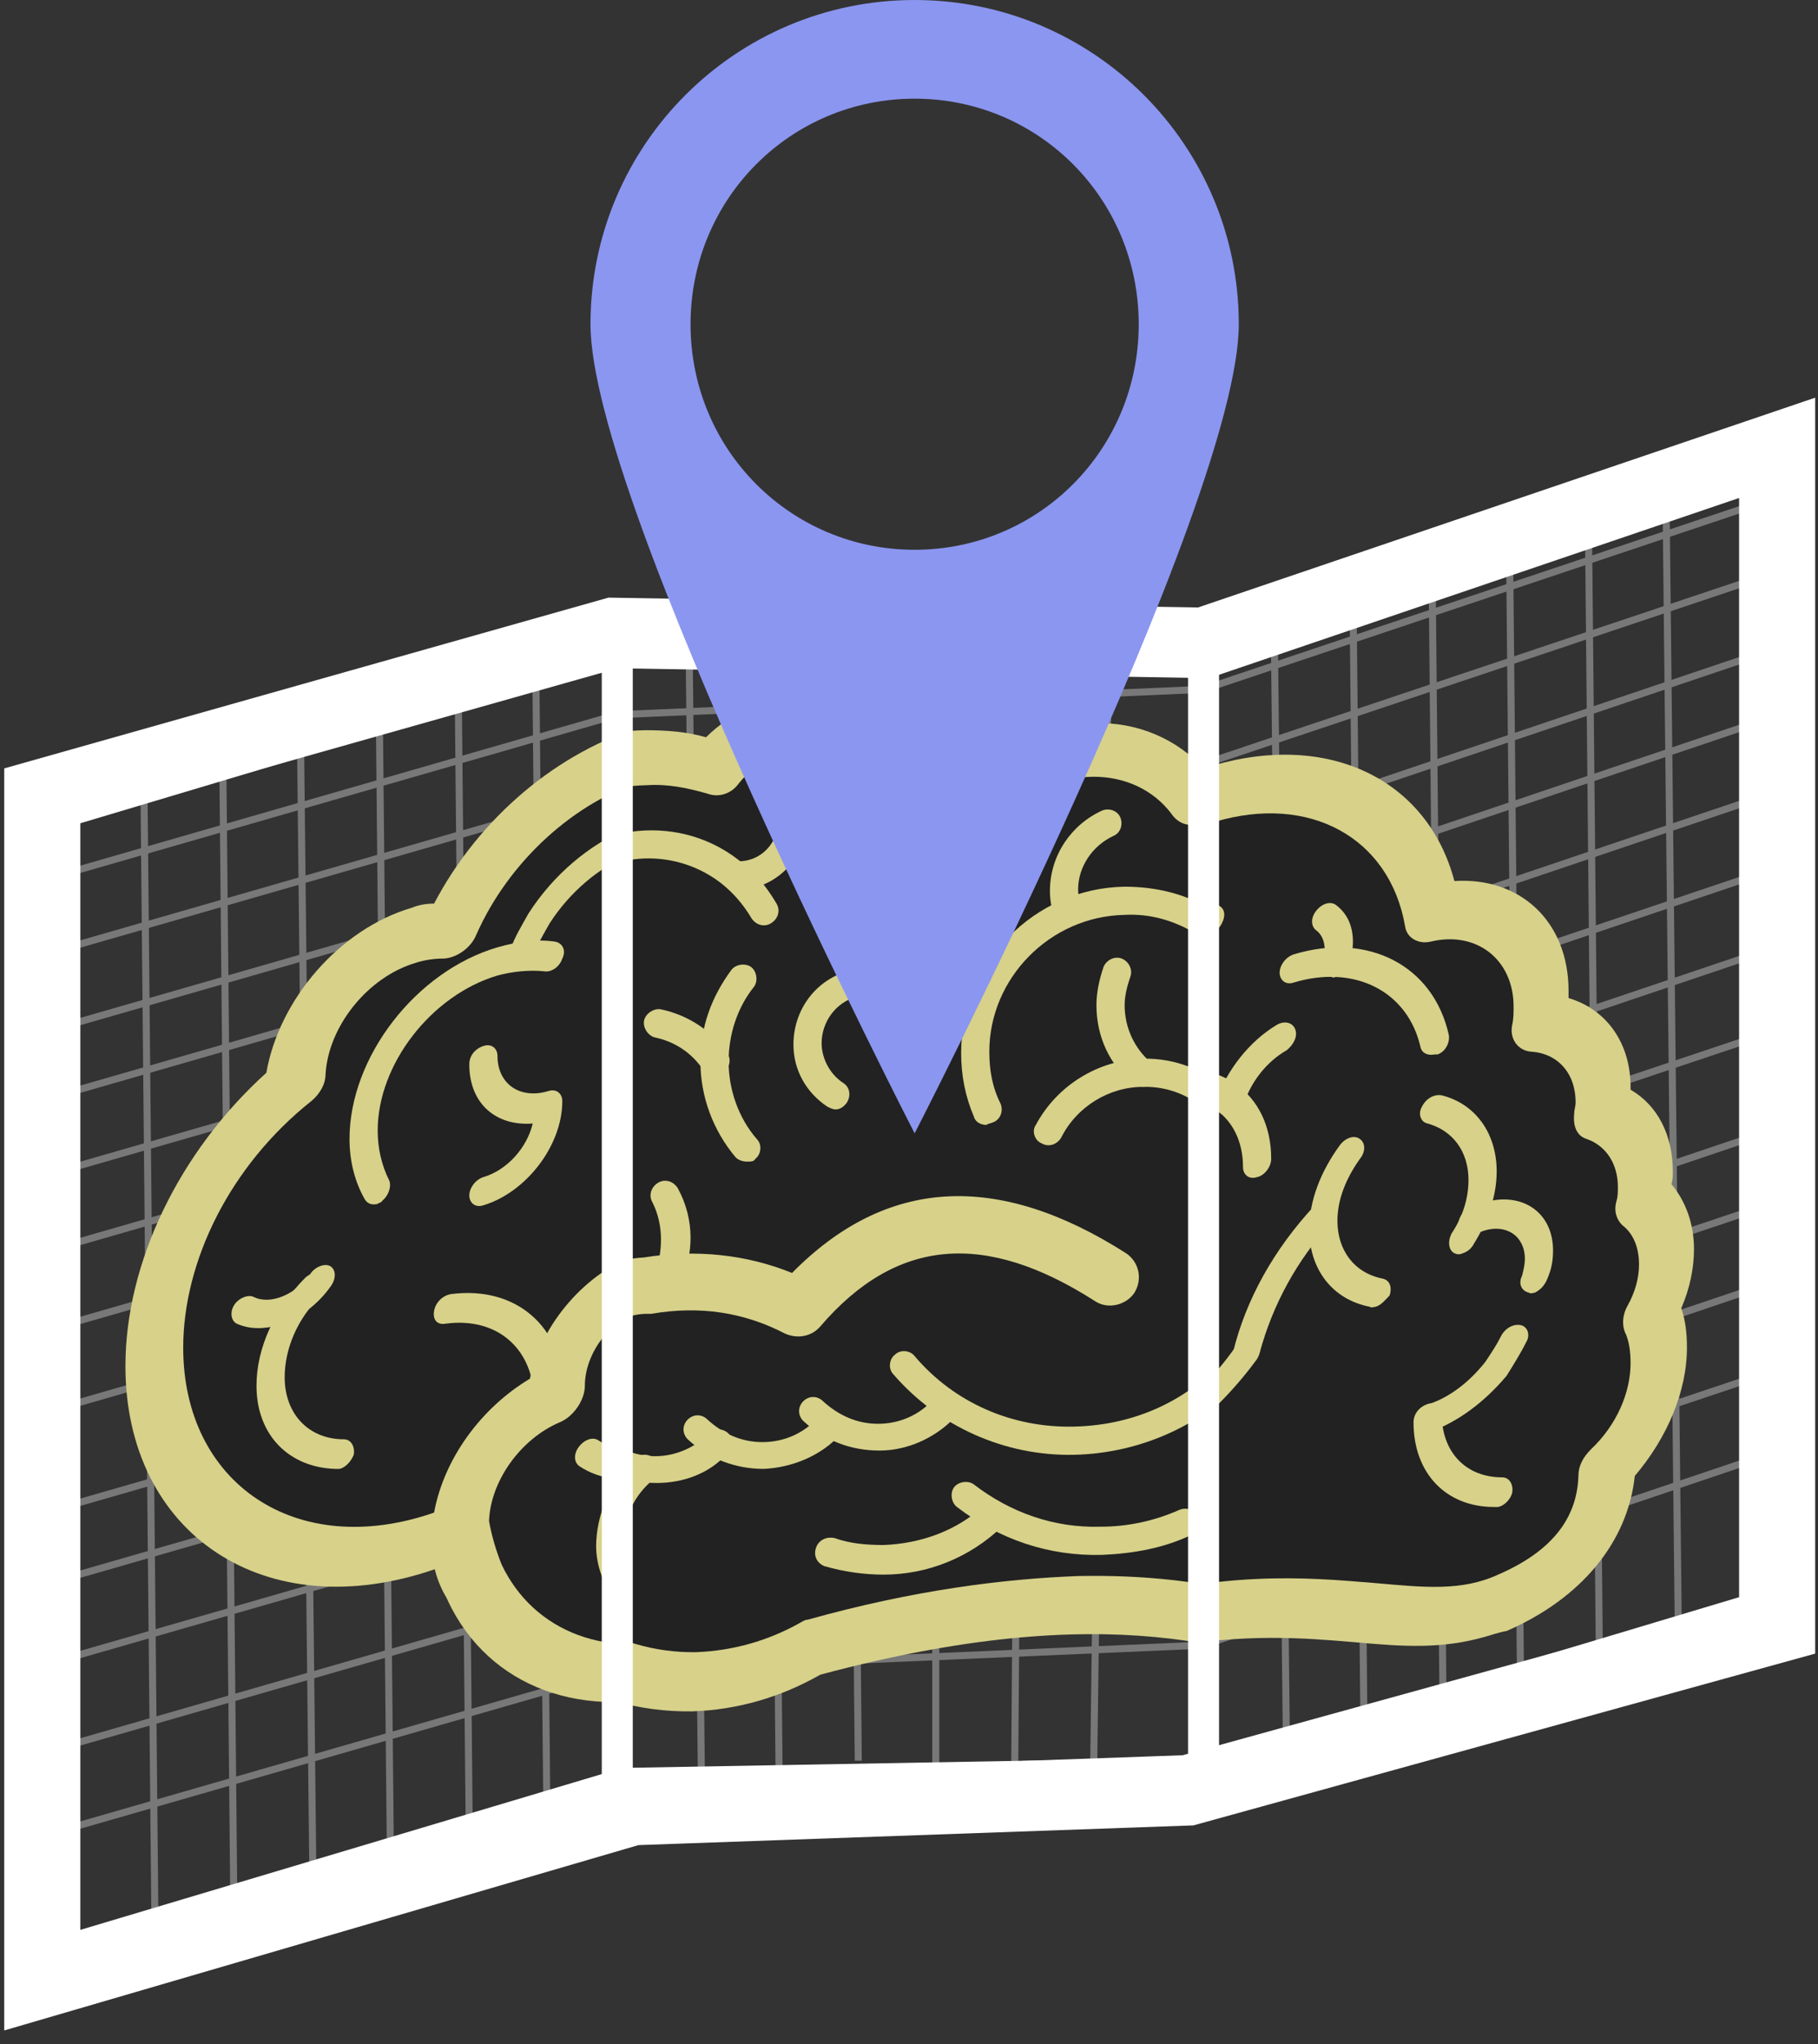 <?xml version="1.0" encoding="UTF-8" standalone="no"?><!DOCTYPE svg PUBLIC "-//W3C//DTD SVG 1.1//EN" "http://www.w3.org/Graphics/SVG/1.1/DTD/svg11.dtd"><svg width="100%" height="100%" viewBox="0 0 129 145" version="1.1" xmlns="http://www.w3.org/2000/svg" xmlns:xlink="http://www.w3.org/1999/xlink" xml:space="preserve" xmlns:serif="http://www.serif.com/" style="fill-rule:evenodd;clip-rule:evenodd;stroke-miterlimit:10;"><rect x="0" y="0" width="129" height="145" fill="#333333" stroke="none"/><g><g><path d="M2.8,130.3l41,-11.8l41.6,-1.8l40.3,-13.6" style="fill:none;fill-rule:nonzero;stroke:#787878;stroke-width:0.5px;"/><path d="M2.8,124.4l41,-11.8l41.6,-1.8l40.3,-13.5" style="fill:none;fill-rule:nonzero;stroke:#787878;stroke-width:0.5px;"/><path d="M2.8,118.2l41,-11.8l41.6,-1.8l40.3,-13.6" style="fill:none;fill-rule:nonzero;stroke:#787878;stroke-width:0.5px;"/><path d="M2.8,112.5l41,-11.8l41.6,-1.8l40.3,-13.5" style="fill:none;fill-rule:nonzero;stroke:#787878;stroke-width:0.5px;"/><path d="M2.8,107.4l41,-11.8l41.6,-1.8l40.3,-13.6" style="fill:none;fill-rule:nonzero;stroke:#787878;stroke-width:0.5px;"/><path d="M2.8,100.3l41,-11.8l41.6,-1.8l40.3,-13.5" style="fill:none;fill-rule:nonzero;stroke:#787878;stroke-width:0.5px;"/><path d="M2.8,94.5l41,-11.8l41.6,-1.8l40.3,-13.6" style="fill:none;fill-rule:nonzero;stroke:#787878;stroke-width:0.5px;"/><path d="M2.8,88.9l41,-11.8l41.6,-1.8l40.3,-13.6" style="fill:none;fill-rule:nonzero;stroke:#787878;stroke-width:0.5px;"/><path d="M2.8,83.5l41,-11.8l41.6,-1.8l40.3,-13.6" style="fill:none;fill-rule:nonzero;stroke:#787878;stroke-width:0.5px;"/><path d="M2.8,78.1l41,-11.8l41.6,-1.8l40.3,-13.6" style="fill:none;fill-rule:nonzero;stroke:#787878;stroke-width:0.5px;"/><path d="M2.8,73.3l41,-11.8l41.6,-1.8l40.3,-13.6" style="fill:none;fill-rule:nonzero;stroke:#787878;stroke-width:0.5px;"/><path d="M2.8,67.8l41,-11.8l41.6,-1.8l40.3,-13.5" style="fill:none;fill-rule:nonzero;stroke:#787878;stroke-width:0.5px;"/><path d="M2.8,62.5l41,-11.8l41.6,-1.8l40.3,-13.5" style="fill:none;fill-rule:nonzero;stroke:#787878;stroke-width:0.5px;"/></g><g><path d="M10.2,54.3l0.8,82.8" style="fill:none;fill-rule:nonzero;stroke:#787878;stroke-width:0.5px;"/><path d="M15.8,53.1l0.8,82.8" style="fill:none;fill-rule:nonzero;stroke:#787878;stroke-width:0.5px;"/><path d="M21.3,50.3l0.9,82.8" style="fill:none;fill-rule:nonzero;stroke:#787878;stroke-width:0.5px;"/><path d="M26.9,48.8l0.8,82.8" style="fill:none;fill-rule:nonzero;stroke:#787878;stroke-width:0.5px;"/><path d="M32.5,47.5l0.8,82.8" style="fill:none;fill-rule:nonzero;stroke:#787878;stroke-width:0.5px;"/><path d="M38,45.4l0.8,82.7" style="fill:none;fill-rule:nonzero;stroke:#787878;stroke-width:0.5px;"/></g><g><path d="M90.4,42.8l0.9,82.8" style="fill:none;fill-rule:nonzero;stroke:#787878;stroke-width:0.5px;"/><path d="M96,41.6l0.8,82.8" style="fill:none;fill-rule:nonzero;stroke:#787878;stroke-width:0.5px;"/><path d="M101.6,38.8l0.8,82.8" style="fill:none;fill-rule:nonzero;stroke:#787878;stroke-width:0.5px;"/><path d="M107.1,37.4l0.8,82.7" style="fill:none;fill-rule:nonzero;stroke:#787878;stroke-width:0.5px;"/><path d="M112.7,36l0.8,82.8" style="fill:none;fill-rule:nonzero;stroke:#787878;stroke-width:0.5px;"/><path d="M118.2,33.9l0.9,82.8" style="fill:none;fill-rule:nonzero;stroke:#787878;stroke-width:0.5px;"/></g><g><path d="M48.9,46.1l0.9,82.8" style="fill:none;fill-rule:nonzero;stroke:#787878;stroke-width:0.5px;"/><path d="M54.5,44.9l0.8,82.8" style="fill:none;fill-rule:nonzero;stroke:#787878;stroke-width:0.5px;"/><path d="M60.1,42.1l0.8,82.8" style="fill:none;fill-rule:nonzero;stroke:#787878;stroke-width:0.5px;"/><path d="M66.4,44l0,82.2" style="fill:none;fill-rule:nonzero;stroke:#787878;stroke-width:0.5px;"/><path d="M72.6,44.9l-0.6,80.7" style="fill:none;fill-rule:nonzero;stroke:#787878;stroke-width:0.5px;"/><path d="M78.7,42.8l-1.1,82.8" style="fill:none;fill-rule:nonzero;stroke:#787878;stroke-width:0.5px;"/></g><g><g><g><g><g><g><clipPath id="_clip1"><path d="M43.8,133.9l-41,12.3l-0,-89.1l41,-12.2l-0,89Z"/></clipPath><g clip-path="url(#_clip1)"><g><path d="M33.7,114.3c-0.7,0.2 -1.3,0.1 -1.7,-0.5c-0.9,-1.2 -1.4,-2.8 -1.4,-4.6c0,-1.1 0.8,-2.2 1.9,-2.6c1.1,-0.4 2,0.1 2.1,1.1c0.2,1.2 0.5,2.2 1,3.2c0.4,0.8 0,2.1 -0.9,2.8c-0.4,0.3 -0.7,0.5 -1,0.6Z" style="fill:#d7d18a;fill-rule:nonzero;"/><path d="M78.5,81c-9.2,-3.3 -16.4,0.2 -22.2,8.4c-3.3,-0.8 -6.9,-0.3 -10.8,1.5c-3.4,1 -6.1,4.6 -6.1,8l0,0.1c-3.8,1.6 -6.8,5.8 -6.8,9.7c0.2,1.3 0.6,2.6 1.1,3.7c2.5,5.3 8.4,7.7 15.3,5.7c3.1,-0.9 5.9,-2.6 8.4,-4.8c31.6,-17.4 39,-6.9 48.6,-10.8c4.9,-2.1 7.4,-5.4 7.5,-9.5c2.2,-2.2 3.7,-5.2 3.7,-8.1c0,-1.1 -0.2,-2.1 -0.6,-2.9c0.7,-1.3 1.1,-2.7 1.1,-4.1c0,-1.7 -0.6,-3.1 -1.7,-4c0.1,-0.5 0.2,-1 0.2,-1.5c0,-2.4 -1.2,-4.1 -3.1,-4.8c0.1,-0.4 0.1,-0.8 0.1,-1.2c0,-3 -1.9,-5 -4.6,-5.1c0.1,-0.6 0.2,-1.2 0.2,-1.8c-0,-4.4 -3.4,-7 -7.8,-6.1c-1.2,-7 -7.7,-10.8 -15.5,-8.5c-0.3,0.1 -0.6,0.2 -0.9,0.3c-1.6,-1.6 -4.2,-2.2 -7.1,-1.4c-1.6,0.5 -3.1,1.3 -4.3,2.4c-1.4,-1.6 -3.8,-2.2 -6.5,-1.5c-1.8,0.5 -3.6,1.7 -4.9,3.2c-1.3,-0.7 -3.1,-0.8 -4.9,-0.2c-2.6,0.8 -4.8,2.6 -6.2,5c-1.6,-0.1 -3.2,0.2 -5,0.7c-6.1,1.8 -11.3,6.8 -13.9,12.6c-0.8,-0 -1.7,0.1 -2.6,0.4c-4.4,1.3 -8.1,5.9 -8.4,10.4c-5.8,5 -9.8,12.4 -9.8,19.6c-0,10.5 8.5,16.5 19,13.3c0.9,-0.3 1.8,-0.6 2.6,-1" style="fill:#222;fill-rule:nonzero;"/><path d="M104.8,104.7c-3.1,0.9 -5.9,0.7 -9.2,0.4c-7.2,-0.7 -17,-1.5 -37.5,9.7c-2.8,2.4 -5.9,4.2 -9.1,5.1c-7.6,2.3 -14.3,-0.2 -17.2,-6.3c-0.3,-0.7 -0.6,-1.5 -0.9,-2.3c-12.1,4.2 -22,-2.5 -22,-14.4c0,-7.3 3.8,-15.2 10,-20.8c0.9,-5.2 5.2,-10.2 10.3,-11.7c0.5,-0.2 1,-0.3 1.6,-0.3c3.2,-6.1 8.8,-10.8 14.9,-12.6c1.5,-0.4 2.9,-0.7 4.3,-0.8c1.8,-2.3 4.3,-4.1 6.9,-4.9c1.7,-0.5 3.4,-0.6 4.9,-0.2c1.5,-1.3 3.2,-2.2 4.9,-2.8c2.7,-0.8 5.2,-0.5 7,0.8c1.2,-0.8 2.5,-1.4 3.8,-1.8c3.1,-0.9 5.9,-0.5 7.9,1.1l0.1,-0c8.2,-2.5 15.2,1 17.1,8.2c4.6,-0.3 8.1,2.8 8.1,7.8l0,0.5c2.7,0.8 4.4,3.2 4.4,6.3l0,0.2c1.9,1.1 3,3.2 3,5.8c0,0.3 0,0.6 -0.1,0.9c1,1.2 1.6,2.8 1.6,4.6c0,1.4 -0.3,2.8 -0.9,4.2c0.3,0.9 0.4,1.8 0.4,2.8c0,3.1 -1.4,6.4 -3.7,9.1c-0.5,4.7 -3.8,8.7 -9.1,11c-0.5,0.1 -1,0.3 -1.5,0.4Zm-28.4,-1.9c9.6,-2.9 15.7,-2.3 20.6,-1.9c3.4,0.3 6.1,0.6 8.7,-0.6c3.7,-1.6 5.6,-3.9 5.7,-7c0,-0.7 0.3,-1.3 0.9,-1.9c1.8,-1.7 2.8,-4 2.8,-6.1c-0,-0.8 -0.1,-1.6 -0.4,-2.2c-0.2,-0.5 -0.2,-1.2 0.2,-1.9c0.5,-0.9 0.8,-1.9 0.8,-2.9c0,-1.2 -0.4,-2.2 -1.2,-2.8c-0.4,-0.4 -0.6,-1 -0.4,-1.7c0.1,-0.3 0.1,-0.7 0.1,-1c0,-1.6 -0.8,-2.9 -2.2,-3.4c-0.7,-0.2 -1,-0.9 -0.9,-1.8c0,-0.3 0.1,-0.5 0.1,-0.8c0,-2.1 -1.3,-3.5 -3.2,-3.6c-0.9,-0.1 -1.5,-0.9 -1.3,-1.9c0.1,-0.4 0.1,-0.9 0.1,-1.3c0,-3.3 -2.6,-5.4 -5.9,-4.6c-0.9,0.2 -1.7,-0.3 -1.8,-1.1c-1.1,-6.3 -6.8,-9.4 -13.5,-7.4c-0.3,0.1 -0.6,0.2 -0.8,0.3c-0.7,0.2 -1.3,0.2 -1.7,-0.3c-1.3,-1.3 -3.3,-1.7 -5.5,-1c-1.2,0.4 -2.3,1 -3.3,1.9c-0.9,0.8 -2,0.8 -2.6,0.2c-1.1,-1.2 -2.9,-1.7 -4.8,-1.1c-1.3,0.4 -2.6,1.2 -3.6,2.3c-0.7,0.8 -1.8,1.1 -2.5,0.7c-1,-0.5 -2.3,-0.6 -3.7,-0.2c-1.8,0.6 -3.5,1.9 -4.7,3.7c-0.5,0.8 -1.4,1.4 -2.2,1.3c-1.4,-0.1 -2.8,0.1 -4.3,0.6c-5.1,1.5 -9.8,5.8 -12.1,11c-0.4,1 -1.5,1.7 -2.4,1.7c-0.6,0 -1.3,0.1 -1.9,0.3c-3.4,1 -6.2,4.5 -6.4,7.9c0,0.7 -0.4,1.4 -1,1.9c-5.8,4.6 -9.1,11.4 -9.1,17.5c0,9.6 8,15.1 17.8,11.7c0.7,-3.8 3.3,-7.4 6.8,-9.5c0.8,-3.9 4,-7.6 7.8,-8.9c3.7,-1.7 7.3,-2.3 10.5,-1.8c6.7,-8.6 14.6,-11.4 23.7,-8.1c0.9,0.3 1.2,1.5 0.6,2.6c-0.6,1.1 -1.9,1.7 -2.8,1.4c-7.8,-2.8 -14.1,-0.5 -19.5,7.3c-0.6,0.9 -1.6,1.4 -2.5,1.2c-2.9,-0.7 -6,-0.3 -9.5,1.3c-0.1,0.1 -0.2,0.1 -0.3,0.1c-2.3,0.7 -4.1,3.1 -4.1,5.4c0,1 -0.8,2.2 -1.8,2.6c-2.8,1.2 -4.9,4.2 -5,7c0.2,1.1 0.5,2.1 0.9,3.1c2.3,4.8 7.6,6.8 13.5,5c2.6,-0.8 5.1,-2.2 7.4,-4.2c0.2,-0.1 0.3,-0.3 0.5,-0.4c7.7,-4.4 14.1,-7.1 19.4,-8.6Z" style="fill:#d7d18a;fill-rule:nonzero;"/><path d="M38.9,100.1c-0.6,0.2 -1,-0.2 -1,-0.7c0,-3.7 -2.6,-6 -6.3,-5.5c-0.6,0.1 -0.9,-0.3 -0.8,-0.9c0.1,-0.6 0.6,-1.1 1.2,-1.2c4.6,-0.6 8,2.3 8,7c-0.1,0.6 -0.6,1.2 -1.1,1.3Z" style="fill:#d7d18a;fill-rule:nonzero;"/><path d="M24.1,104.2l-0.3,0c-3.3,-0.1 -5.6,-2.4 -5.6,-5.9c0,-2.7 1.3,-5.5 3.5,-7.7c0.5,-0.4 1.1,-0.5 1.4,-0.2c0.3,0.4 0.2,1 -0.3,1.5c-1.7,1.6 -2.6,3.8 -2.6,5.8c0,2.6 1.7,4.4 4.2,4.4c0.5,0 0.8,0.5 0.7,1.1c-0.2,0.5 -0.6,0.9 -1,1Z" style="fill:#d7d18a;fill-rule:nonzero;"/><path d="M19.8,94c-1.1,0.3 -2.1,0.3 -3,-0.1c-0.4,-0.2 -0.5,-0.8 -0.2,-1.3c0.3,-0.5 1,-0.8 1.4,-0.6c1.2,0.6 3,-0.2 4,-1.6c0.3,-0.5 1,-0.8 1.4,-0.6c0.4,0.2 0.5,0.8 0.1,1.4c-0.9,1.3 -2.2,2.3 -3.7,2.8Z" style="fill:#d7d18a;fill-rule:nonzero;"/><path d="M26.8,85.4c-0.4,0.1 -0.7,0 -0.9,-0.3c-0.7,-1.2 -1.1,-2.7 -1.1,-4.3c0,-5.8 4.7,-11.9 10.5,-13.6c1.4,-0.4 2.8,-0.6 4.1,-0.4c0.5,0.1 0.8,0.6 0.5,1.2c-0.2,0.6 -0.8,1 -1.3,0.9c-1,-0.1 -2.2,-0 -3.3,0.3c-4.7,1.4 -8.5,6.3 -8.5,11c-0,1.3 0.3,2.5 0.8,3.5c0.2,0.4 -0,1.1 -0.5,1.5c-0,0.1 -0.2,0.1 -0.3,0.2Z" style="fill:#d7d18a;fill-rule:nonzero;"/><path d="M37.1,68.6c-0.1,-0 -0.3,0.1 -0.4,-0c-0.5,-0.1 -0.7,-0.6 -0.5,-1.2c0.3,-0.9 0.8,-1.7 1.3,-2.6c3.6,-5.6 10.2,-8.4 14.7,-6.2c1.1,0.5 2,1.3 2.7,2.3c0.3,0.4 0.1,1.1 -0.4,1.5c-0.5,0.4 -1.1,0.4 -1.4,-0c-0.6,-0.8 -1.3,-1.5 -2.2,-1.9c-3.7,-1.8 -9,0.5 -11.9,5c-0.4,0.7 -0.8,1.4 -1.1,2.1c-0,0.6 -0.4,0.9 -0.8,1Z" style="fill:#d7d18a;fill-rule:nonzero;"/><path d="M34.3,85.5c-0.6,0.2 -1,-0.2 -1,-0.7c-0,-0.5 0.4,-1.1 1,-1.3c1.7,-0.5 3.1,-2.1 3.5,-3.8c-2.6,0.2 -4.5,-1.4 -4.5,-4.2c-0,-0.6 0.4,-1.1 1,-1.3c0.6,-0.2 1,0.2 1,0.7c-0,2 1.6,3.1 3.6,2.5c0.6,-0.2 1,0.2 1,0.7c-0,3.2 -2.6,6.5 -5.6,7.4Z" style="fill:#d7d18a;fill-rule:nonzero;"/><path d="M43.9,112.8c-0.4,0.1 -0.7,0 -0.9,-0.3c-0.4,-0.8 -0.7,-1.8 -0.7,-2.8c0,-2.2 1,-4.6 2.7,-6.4c0.4,-0.5 1.1,-0.6 1.4,-0.2c0.3,0.3 0.3,1 -0.2,1.5c-1.2,1.3 -2,3 -2,4.6c0,0.8 0.2,1.4 0.5,2c0.2,0.4 0,1.1 -0.5,1.5c-0.1,0 -0.2,0.1 -0.3,0.1Z" style="fill:#d7d18a;fill-rule:nonzero;"/><path d="M46.5,104.6c-2,0.6 -3.9,0.4 -5.4,-0.6c-0.4,-0.3 -0.4,-0.9 0,-1.4c0.4,-0.5 1,-0.7 1.4,-0.4c1.1,0.7 2.4,0.9 3.9,0.4c1.4,-0.4 2.8,-1.3 3.8,-2.6c0.4,-0.5 1,-0.7 1.4,-0.4c0.4,0.3 0.3,0.9 -0.1,1.4c-1.3,1.8 -3.1,3 -5,3.6Z" style="fill:#d7d18a;fill-rule:nonzero;"/><path d="M43.2,125.7l-37.5,11.2l-0,-78.5l37.5,-11.2c0.1,-0.3 0.1,-0.6 0.2,-1l-0,-0.6c-0,-0.3 -0,-0.5 0.1,-0.8l-0,-0.7l-40.7,12.2l-0,84.3l40.5,-12.1c-0.1,-0.9 -0.1,-1.8 -0.1,-2.8Z" style="fill:#fff;fill-rule:nonzero;"/></g></g></g></g></g></g><g><g><g><g><clipPath id="_clip2"><path d="M85.4,133.1l-41,0.7l-0,-89.1l41,-0.7l0,89.1Z"/></clipPath><g clip-path="url(#_clip2)"><g><path d="M78.6,90.7c-9.2,-5.9 -16.4,-4.4 -22.2,2.2c-3.3,-1.7 -6.9,-2.2 -10.8,-1.6c-3.4,0.1 -6.1,2.8 -6.1,6.2l-0,0.1c-3.8,0.5 -6.8,3.8 -6.8,7.8c0.2,1.4 0.6,2.7 1.1,4c2.5,6 8.4,10.1 15.3,10c3.1,-0.1 5.9,-0.9 8.4,-2.4c31.6,-8.5 39,4.1 48.6,2.8c4.9,-0.7 7.4,-3.4 7.5,-7.4c2.2,-1.6 3.7,-4.1 3.7,-7c-0,-1.1 -0.2,-2.2 -0.6,-3.1c0.7,-1.1 1.1,-2.4 1.1,-3.8c-0,-1.7 -0.6,-3.3 -1.7,-4.5c0.1,-0.5 0.2,-1 0.2,-1.5c-0,-2.4 -1.2,-4.5 -3.1,-5.7c0.1,-0.4 0.1,-0.8 0.1,-1.1c-0,-3 -1.9,-5.5 -4.6,-6.4c0.1,-0.6 0.2,-1.1 0.2,-1.7c-0,-4.4 -3.4,-8 -7.8,-8.3c-1.2,-7.4 -7.7,-12.9 -15.5,-12.8c-0.3,0 -0.6,0 -0.9,0.1c-1.6,-2.1 -4.2,-3.4 -7.1,-3.3c-1.6,-0 -3.1,0.5 -4.3,1.2c-1.4,-2 -3.8,-3.3 -6.5,-3.3c-1.8,-0 -3.6,0.7 -4.9,1.8c-1.3,-1.1 -3.1,-1.7 -4.9,-1.6c-2.6,0.1 -4.8,1.3 -6.2,3.2c-1.6,-0.5 -3.2,-0.8 -5,-0.7c-6.1,0.1 -11.3,3.6 -13.9,8.7c-0.8,-0.2 -1.7,-0.4 -2.6,-0.3c-4.4,0.1 -8.1,3.6 -8.4,8c-5.9,3.1 -9.9,9.4 -9.9,16.6c-0,10.5 8.5,18.9 19,18.7c0.9,-0 1.8,-0.1 2.6,-0.2" style="fill:#222;fill-rule:nonzero;"/><path d="M104.9,121.8c-3.1,0.1 -5.9,-1 -9.2,-2.2c-7.2,-2.7 -17,-6.3 -37.5,-0.8c-2.8,1.6 -5.9,2.5 -9.1,2.6c-7.6,0.1 -14.3,-4.2 -17.2,-11.2c-0.3,-0.8 -0.6,-1.7 -0.9,-2.6c-12.1,0.8 -22,-8.7 -22,-20.6c-0,-7.3 3.8,-14.1 10,-18.1c0.9,-4.9 5.2,-8.7 10.3,-8.8c0.5,-0 1,-0 1.6,0.1c3.2,-5.1 8.8,-8.3 14.9,-8.4c1.5,-0 2.9,0.1 4.3,0.5c1.8,-1.8 4.3,-2.9 6.9,-2.9c1.7,-0 3.4,0.4 4.9,1.2c1.5,-0.9 3.2,-1.3 4.9,-1.4c2.7,-0 5.2,1 7,2.8c1.2,-0.5 2.5,-0.7 3.8,-0.7c3.1,-0.1 5.9,1.1 7.9,3.3l0.1,-0c8.2,-0.2 15.2,5.2 17.1,13c4.6,1 8.1,5.1 8.1,10l0,0.5c2.7,1.5 4.4,4.4 4.4,7.6l0,0.2c1.9,1.6 3,4 3,6.6c0,0.3 0,0.6 -0.1,0.9c1,1.5 1.6,3.2 1.6,5.1c0,1.4 -0.3,2.7 -0.9,4c0.3,0.9 0.4,1.9 0.4,2.9c0,3.1 -1.4,6.1 -3.7,8.1c-0.5,4.6 -3.8,7.6 -9.1,8.4c-0.5,-0.2 -1,-0.1 -1.5,-0.1Zm-28.4,-10c9.6,-0.2 15.7,2.1 20.6,3.9c3.4,1.2 6.1,2.2 8.7,1.9c3.7,-0.6 5.6,-2.3 5.7,-5.4c0,-0.7 0.3,-1.2 0.9,-1.6c1.8,-1.2 2.8,-3.2 2.8,-5.3c0,-0.8 -0.1,-1.6 -0.4,-2.4c-0.2,-0.6 -0.2,-1.3 0.2,-1.8c0.5,-0.8 0.8,-1.7 0.8,-2.7c0,-1.2 -0.4,-2.3 -1.2,-3.2c-0.4,-0.5 -0.6,-1.1 -0.4,-1.8c0.1,-0.3 0.1,-0.7 0.1,-1c0,-1.6 -0.8,-3.1 -2.2,-4c-0.7,-0.4 -1,-1.2 -0.9,-2c0,-0.2 0.1,-0.5 0.1,-0.8c0,-2.1 -1.3,-3.9 -3.2,-4.5c-0.9,-0.3 -1.5,-1.3 -1.3,-2.3c0.1,-0.4 0.1,-0.8 0.1,-1.3c0,-3.3 -2.6,-6.1 -5.9,-6.3c-0.9,-0.1 -1.7,-0.7 -1.8,-1.6c-1.2,-6.6 -6.9,-11.3 -13.6,-11.1l-0.8,-0c-0.7,0.1 -1.3,-0.2 -1.7,-0.8c-1.3,-1.7 -3.3,-2.6 -5.5,-2.6c-1.2,-0 -2.3,0.3 -3.3,0.9c-0.9,0.5 -2,0.3 -2.6,-0.6c-1.1,-1.6 -2.9,-2.5 -4.8,-2.4c-1.3,-0 -2.6,0.5 -3.6,1.3c-0.7,0.6 -1.8,0.6 -2.5,0.1c-1,-0.8 -2.3,-1.2 -3.7,-1.2c-1.8,-0 -3.5,0.9 -4.7,2.4c-0.5,0.7 -1.4,1 -2.2,0.7c-1.4,-0.4 -2.8,-0.7 -4.3,-0.6c-5.1,0.1 -9.8,3 -12.1,7.6c-0.4,0.9 -1.5,1.3 -2.4,1c-0.6,-0.2 -1.3,-0.3 -1.9,-0.3c-3.4,0.1 -6.2,2.7 -6.4,6.1c0,0.7 -0.4,1.3 -1,1.6c-5.4,3.1 -8.8,8.9 -8.8,15.1c0,9.6 8,17.3 17.8,16.7c0.7,-3.6 3.3,-6.5 6.8,-7.6c0.8,-3.7 4,-6.5 7.8,-6.7c3.7,-0.6 7.3,-0.2 10.5,1.1c6.7,-6.8 14.6,-7.2 23.7,-1.4c0.9,0.6 1.2,1.8 0.6,2.8c-0.6,0.9 -1.9,1.2 -2.8,0.6c-7.8,-5 -14.1,-4.5 -19.5,1.8c-0.6,0.7 -1.6,0.9 -2.5,0.5c-2.9,-1.5 -6,-2 -9.5,-1.4l-0.3,0c-2.3,0 -4.1,1.9 -4.1,4.2c0,1 -0.8,1.9 -1.8,2.1c-2.8,0.4 -4.9,2.8 -5,5.6c0.2,1.2 0.5,2.3 0.9,3.3c2.3,5.4 7.6,8.9 13.5,8.8c2.6,-0.1 5.1,-0.8 7.4,-2.1c0.2,-0.1 0.3,-0.2 0.5,-0.2c7.5,-2.1 13.9,-2.9 19.2,-3.1Z" style="fill:#d7d18a;fill-rule:nonzero;"/><path d="M47.4,91.5c-0.1,0 -0.3,0 -0.4,-0.1c-0.5,-0.2 -0.8,-0.8 -0.5,-1.3c0.3,-0.7 0.4,-1.4 0.4,-2.2c0,-0.9 -0.2,-1.8 -0.6,-2.6c-0.3,-0.5 -0.1,-1.1 0.4,-1.4c0.5,-0.3 1.1,-0.1 1.4,0.4c0.6,1.1 0.9,2.3 0.9,3.5c0,1 -0.2,2 -0.6,2.9c-0.2,0.6 -0.6,0.8 -1,0.8Z" style="fill:#d7d18a;fill-rule:nonzero;"/><path d="M37.3,66.7c-0.1,0 -0.3,0 -0.4,-0.1c-0.5,-0.2 -0.7,-0.8 -0.5,-1.3c0.3,-0.8 0.8,-1.5 1.3,-2.2c3.6,-4.6 10.2,-5.6 14.7,-2.1c1.1,0.8 2,1.9 2.7,3.1c0.3,0.5 0.1,1.1 -0.4,1.4c-0.5,0.3 -1.1,0.1 -1.4,-0.4c-0.6,-1 -1.3,-1.8 -2.2,-2.5c-3.7,-2.8 -9,-2.1 -11.9,1.7c-0.4,0.6 -0.8,1.1 -1.1,1.8c-0.1,0.3 -0.5,0.6 -0.8,0.6Z" style="fill:#d7d18a;fill-rule:nonzero;"/><path d="M52.4,63.1c-0.6,0 -1,-0.4 -1,-1c0,-0.6 0.4,-1 1,-1c1.6,0 2.8,-1.3 2.8,-2.8c0,-0.6 0.4,-1 1,-1c0.6,-0 1,0.4 1,1c0,2.6 -2.2,4.8 -4.8,4.8Z" style="fill:#d7d18a;fill-rule:nonzero;"/><path d="M53,82.4c-0.3,0 -0.6,-0.1 -0.8,-0.3c-1.6,-1.9 -2.5,-4.3 -2.5,-6.8c0,-2.5 0.8,-4.6 2.2,-6.5c0.3,-0.4 1,-0.5 1.4,-0.2c0.4,0.3 0.5,1 0.2,1.4c-1.2,1.5 -1.8,3.4 -1.8,5.3c-0,2 0.7,4 2,5.5c0.4,0.4 0.3,1.1 -0.1,1.4c-0.1,0.2 -0.3,0.2 -0.6,0.2Z" style="fill:#d7d18a;fill-rule:nonzero;"/><path d="M50.7,76.3c-0.3,0 -0.6,-0.1 -0.8,-0.4c-0.8,-1.2 -2,-2 -3.4,-2.3c-0.5,-0.1 -0.9,-0.7 -0.8,-1.2c0.1,-0.5 0.7,-0.9 1.2,-0.8c1.9,0.4 3.6,1.5 4.7,3.1c0.3,0.4 0.2,1.1 -0.3,1.4c-0.3,0.1 -0.5,0.2 -0.6,0.2Z" style="fill:#d7d18a;fill-rule:nonzero;"/><path d="M59.3,78.7c-0.2,0 -0.4,-0.1 -0.6,-0.2c-1.5,-1 -2.4,-2.6 -2.4,-4.4c-0,-2.4 1.5,-4.5 3.8,-5.2c0.1,0 0.1,-0.1 0.2,-0.1c3.2,-1.2 5.4,-4.3 5.4,-7.7c0,-1.2 -0.3,-2.4 -0.8,-3.6c-0.2,-0.5 0,-1.1 0.4,-1.3c0.5,-0.3 1.1,-0.1 1.3,0.4c0.7,1.4 1,2.9 1,4.4c-0,4.2 -2.6,8 -6.5,9.5c-0.1,0.1 -0.2,0.1 -0.3,0.2c-1.5,0.4 -2.5,1.8 -2.5,3.3c-0,1.1 0.6,2.2 1.5,2.8c0.5,0.3 0.6,0.9 0.3,1.4c-0.2,0.3 -0.5,0.5 -0.8,0.5Z" style="fill:#d7d18a;fill-rule:nonzero;"/><path d="M70,79.8c-0.4,0 -0.8,-0.2 -0.9,-0.6c-0.6,-1.4 -0.9,-2.9 -0.9,-4.5c0,-6.4 5.2,-11.7 11.6,-11.8c2.2,-0 4.3,0.5 6.1,1.6c0.5,0.3 0.6,0.9 0.3,1.4c-0.3,0.5 -0.9,0.6 -1.4,0.3c-1.5,-0.9 -3.2,-1.4 -5,-1.3c-5.3,0.1 -9.6,4.5 -9.6,9.7c0,1.3 0.2,2.5 0.8,3.7c0.2,0.5 0,1.1 -0.5,1.3c-0.2,0.1 -0.4,0.1 -0.5,0.2Z" style="fill:#d7d18a;fill-rule:nonzero;"/><path d="M75.8,65.7c-0.4,0 -0.8,-0.3 -1,-0.7c-0.2,-0.6 -0.3,-1.2 -0.3,-1.8c0,-2.5 1.5,-4.7 3.7,-5.7c0.5,-0.2 1.1,0 1.3,0.5c0.2,0.5 0,1.1 -0.5,1.3c-1.5,0.7 -2.5,2.2 -2.5,3.8c0,0.4 0.1,0.8 0.2,1.2c0.2,0.5 -0.1,1.1 -0.7,1.3c0,0.1 -0.1,0.1 -0.2,0.1Z" style="fill:#d7d18a;fill-rule:nonzero;"/><path d="M88.7,84.6c-0.6,-0 -1,-0.4 -1,-1c0,-3.7 -3,-6.6 -6.6,-6.5c-2.4,-0 -4.7,1.4 -5.8,3.6c-0.3,0.5 -0.9,0.7 -1.4,0.4c-0.5,-0.2 -0.7,-0.9 -0.4,-1.3c1.5,-2.8 4.4,-4.6 7.6,-4.7c4.8,-0.1 8.6,3.7 8.6,8.5c0,0.5 -0.4,1 -1,1Z" style="fill:#d7d18a;fill-rule:nonzero;"/><path d="M81.1,77.1c-0.2,-0 -0.5,-0.1 -0.7,-0.2c-1.7,-1.4 -2.6,-3.4 -2.6,-5.6c-0,-0.9 0.2,-1.8 0.5,-2.7c0.2,-0.5 0.8,-0.8 1.3,-0.6c0.5,0.2 0.8,0.8 0.6,1.3c-0.2,0.6 -0.4,1.3 -0.4,2c0,1.6 0.7,3.1 1.9,4.1c0.4,0.3 0.5,1 0.1,1.4c-0.1,0.2 -0.4,0.3 -0.7,0.3Z" style="fill:#d7d18a;fill-rule:nonzero;"/><path d="M44,112.7c-0.4,0 -0.7,-0.2 -0.9,-0.6c-0.4,-0.9 -0.7,-2 -0.7,-3c0,-2.2 1,-4.3 2.7,-5.7c0.4,-0.3 1.1,-0.3 1.4,0.2c0.3,0.4 0.3,1.1 -0.2,1.4c-1.2,1 -2,2.5 -2,4.1c0,0.8 0.2,1.5 0.5,2.2c0.2,0.5 0,1.1 -0.5,1.3c-0.1,0.1 -0.2,0.1 -0.3,0.1Z" style="fill:#d7d18a;fill-rule:nonzero;"/><path d="M46.6,105.2c-2,0 -3.9,-0.7 -5.4,-2.1c-0.4,-0.4 -0.4,-1 0,-1.4c0.4,-0.4 1,-0.4 1.4,0c1.1,1 2.4,1.6 3.9,1.6c1.4,0 2.8,-0.6 3.8,-1.6c0.4,-0.4 1,-0.4 1.4,0c0.4,0.4 0.3,1 -0.1,1.4c-1.2,1.4 -3.1,2.1 -5,2.1Z" style="fill:#d7d18a;fill-rule:nonzero;"/><path d="M54.2,104.2c-2,0 -3.9,-0.7 -5.4,-2.1c-0.4,-0.4 -0.4,-1 -0,-1.4c0.4,-0.4 1,-0.4 1.4,0c1.1,1 2.4,1.6 3.9,1.6c1.5,0 2.9,-0.6 3.9,-1.7c0.4,-0.4 1,-0.4 1.4,0c0.4,0.4 0.4,1 0,1.4c-1.3,1.3 -3.2,2.1 -5.2,2.2Z" style="fill:#d7d18a;fill-rule:nonzero;"/><path d="M62.4,102.9c-2,0 -3.9,-0.7 -5.4,-2.1c-0.4,-0.4 -0.4,-1 0,-1.4c0.4,-0.4 1,-0.4 1.4,0c1.1,1 2.4,1.6 3.9,1.6c1.5,0 2.9,-0.6 3.9,-1.7c0.4,-0.4 1,-0.4 1.4,0c0.4,0.4 0.4,1 -0,1.4c-1.3,1.3 -3.2,2.2 -5.2,2.2Z" style="fill:#d7d18a;fill-rule:nonzero;"/><path d="M76.2,103.2c-4.9,0.1 -9.6,-2 -12.8,-5.7c-0.4,-0.4 -0.3,-1.1 0.1,-1.4c0.4,-0.4 1.1,-0.3 1.4,0.1c2.8,3.3 6.9,5.1 11.3,5c4.4,-0.1 8.2,-1.9 11,-5.1c0.4,-0.4 1,-0.5 1.4,-0.1c0.4,0.4 0.4,1 0.1,1.4c-3.1,3.6 -7.7,5.7 -12.5,5.8Z" style="fill:#d7d18a;fill-rule:nonzero;"/><path d="M78.2,110.3c-3.8,0.1 -7.3,-1.1 -10.3,-3.4c-0.4,-0.3 -0.5,-1 -0.2,-1.4c0.3,-0.4 1,-0.5 1.4,-0.2c2.6,2 5.7,3.1 9,3c1.9,0 3.8,-0.4 5.6,-1.2c0.5,-0.2 1.1,0 1.3,0.5c0.2,0.5 0,1.1 -0.5,1.3c-1.9,0.9 -4,1.3 -6.3,1.4Z" style="fill:#d7d18a;fill-rule:nonzero;"/><path d="M62.7,111.7c-1.4,0 -2.8,-0.2 -4.2,-0.6c-0.5,-0.2 -0.8,-0.7 -0.6,-1.3c0.2,-0.6 0.8,-0.8 1.3,-0.7c1.1,0.4 2.3,0.5 3.5,0.5c2.6,-0.1 5.2,-1 7.1,-2.8c0.4,-0.4 1.1,-0.3 1.4,0.1c0.4,0.4 0.3,1.1 -0.1,1.4c-2.3,2.2 -5.3,3.4 -8.4,3.4Z" style="fill:#d7d18a;fill-rule:nonzero;"/><path d="M123,45.5l0,78.5l-117.2,2.1l0,-78.5l117.2,-2.1m2.9,-3l-123,2.2l-0,84.4l123,-2.2l0,-84.4Z" style="fill:#fff;fill-rule:nonzero;"/></g></g></g></g></g></g><g><g><g><g><clipPath id="_clip3"><path d="M126.3,120.8l-40.9,12.3l0,-89.1l40.9,-12.3l-0,89.1Z"/></clipPath><g clip-path="url(#_clip3)"><g><path d="M79,92.4c-9.2,-3.3 -16.4,0.2 -22.2,8.4c-3.3,-0.8 -6.9,-0.3 -10.8,1.5c-3.4,1 -6.1,4.6 -6.1,8l0,0.1c-3.8,1.6 -6.8,5.8 -6.8,9.7c0.2,1.3 0.6,2.6 1.1,3.6c2.5,5.3 8.4,7.7 15.3,5.6c3.1,-0.9 5.9,-2.6 8.4,-4.8c31.6,-17.4 39,-6.9 48.6,-10.9c4.9,-2.1 7.4,-5.4 7.5,-9.5c2.2,-2.2 3.7,-5.2 3.7,-8.1c0,-1.1 -0.2,-2.1 -0.6,-2.9c0.7,-1.3 1.1,-2.7 1.1,-4.1c0,-1.7 -0.6,-3.1 -1.7,-4c0.1,-0.5 0.2,-1 0.2,-1.5c0,-2.4 -1.2,-4.1 -3.1,-4.8c0.1,-0.4 0.1,-0.8 0.1,-1.2c0,-3 -1.9,-5 -4.6,-5.1c0.1,-0.6 0.2,-1.2 0.2,-1.8c-0,-4.4 -3.4,-7 -7.8,-6.1c-1.2,-7.1 -7.7,-10.8 -15.5,-8.5c-0.3,0.1 -0.6,0.2 -0.9,0.3c-1.6,-1.6 -4.2,-2.2 -7.1,-1.4c-1.6,0.5 -3.1,1.3 -4.3,2.4c-1.4,-1.6 -3.8,-2.2 -6.5,-1.4c-1.8,0.6 -3.6,1.7 -4.9,3.2c-1.3,-0.7 -3.1,-0.8 -4.9,-0.2c-2.6,0.8 -4.8,2.6 -6.2,4.9c-1.6,-0.1 -3.2,0.2 -5,0.7c-6.1,1.8 -11.3,6.8 -13.9,12.6c-0.8,-0 -1.7,0.1 -2.6,0.4c-4.4,1.3 -8.1,5.9 -8.4,10.4c-5.8,5 -9.8,12.4 -9.8,19.6c-0,10.5 8.5,16.5 19,13.3c0.9,-0.3 1.8,-0.6 2.6,-1" style="fill:#222;fill-rule:nonzero;"/><path d="M105.4,116.1c-3.1,0.9 -5.9,0.7 -9.2,0.4c-7.2,-0.6 -17,-1.5 -37.5,9.7c-2.8,2.4 -5.9,4.2 -9.1,5.1c-7.6,2.3 -14.3,-0.2 -17.2,-6.3c-0.3,-0.7 -0.6,-1.5 -0.9,-2.3c-12.1,4.2 -22,-2.5 -22,-14.4c-0,-7.3 3.8,-15.2 10,-20.8c0.9,-5.2 5.2,-10.2 10.3,-11.7c0.5,-0.2 1,-0.3 1.6,-0.3c3.2,-6.1 8.8,-10.8 14.9,-12.6c1.5,-0.4 2.9,-0.7 4.3,-0.8c1.8,-2.3 4.3,-4.1 6.9,-4.9c1.7,-0.5 3.4,-0.6 4.9,-0.2c1.5,-1.3 3.2,-2.2 4.9,-2.8c2.7,-0.8 5.2,-0.5 7,0.8c1.2,-0.8 2.5,-1.4 3.8,-1.8c3.1,-0.9 5.9,-0.5 7.9,1.1l0.1,-0c8.2,-2.4 15.2,1 17.1,8.2c4.6,-0.3 8.1,2.8 8.1,7.8l-0,0.5c2.7,0.8 4.4,3.2 4.4,6.3l-0,0.2c1.9,1.1 3,3.2 3,5.8c-0,0.3 -0,0.6 -0.1,0.9c1,1.2 1.6,2.8 1.6,4.6c-0,1.4 -0.3,2.8 -0.9,4.2c0.3,0.9 0.4,1.8 0.4,2.8c-0,3.1 -1.4,6.4 -3.7,9.1c-0.5,4.7 -3.8,8.7 -9.1,11c-0.6,0.1 -1.1,0.3 -1.5,0.4Zm-28.4,-1.9c9.6,-2.9 15.7,-2.3 20.6,-1.9c3.4,0.3 6.1,0.6 8.7,-0.6c3.7,-1.6 5.6,-3.9 5.7,-7c-0,-0.7 0.3,-1.3 0.9,-1.9c1.8,-1.7 2.8,-4 2.8,-6.1c-0,-0.8 -0.1,-1.6 -0.4,-2.2c-0.2,-0.5 -0.2,-1.2 0.2,-1.9c0.5,-0.9 0.8,-1.9 0.8,-2.9c-0,-1.2 -0.4,-2.2 -1.2,-2.8c-0.4,-0.4 -0.6,-1 -0.4,-1.7c0.1,-0.3 0.1,-0.7 0.1,-1c-0,-1.6 -0.8,-2.9 -2.2,-3.4c-0.7,-0.2 -1,-0.9 -0.9,-1.8c0,-0.3 0.1,-0.5 0.1,-0.8c0,-2.1 -1.3,-3.5 -3.2,-3.6c-0.9,-0.1 -1.5,-0.9 -1.3,-1.9c0.1,-0.4 0.1,-0.9 0.1,-1.3c0,-3.3 -2.6,-5.4 -5.9,-4.6c-0.9,0.2 -1.7,-0.3 -1.8,-1.1c-1.1,-6.3 -6.8,-9.4 -13.5,-7.4c-0.3,0.1 -0.6,0.2 -0.8,0.3c-0.7,0.2 -1.3,0.2 -1.7,-0.3c-1.3,-1.3 -3.3,-1.7 -5.5,-1.1c-1.2,0.4 -2.3,1 -3.3,1.9c-0.9,0.8 -2,0.8 -2.6,0.2c-1.1,-1.2 -2.9,-1.7 -4.8,-1.1c-1.3,0.4 -2.6,1.2 -3.6,2.3c-0.7,0.8 -1.8,1.1 -2.5,0.8c-1,-0.5 -2.3,-0.6 -3.7,-0.2c-1.8,0.6 -3.5,1.9 -4.7,3.7c-0.5,0.8 -1.4,1.4 -2.2,1.3c-1.4,-0.1 -2.8,0.1 -4.3,0.6c-5.1,1.5 -9.8,5.8 -12.1,11c-0.4,1 -1.5,1.7 -2.4,1.7c-0.6,0 -1.3,0.1 -1.9,0.3c-3.4,1 -6.2,4.5 -6.4,7.9c0,0.7 -0.4,1.4 -1,1.9c-5.4,4.6 -8.8,11.3 -8.8,17.5c0,9.6 8,15.1 17.8,11.7c0.7,-3.8 3.3,-7.4 6.8,-9.5c0.8,-3.9 4,-7.6 7.8,-8.9c3.7,-1.7 7.3,-2.3 10.5,-1.8c6.7,-8.6 14.6,-11.4 23.7,-8.1c0.9,0.3 1.2,1.5 0.6,2.6c-0.6,1.1 -1.9,1.7 -2.8,1.4c-7.8,-2.8 -14.1,-0.5 -19.5,7.3c-0.6,0.9 -1.6,1.4 -2.5,1.2c-2.9,-0.7 -6,-0.3 -9.5,1.3c-0.1,0.1 -0.2,0.1 -0.3,0.1c-2.3,0.7 -4.1,3.1 -4.1,5.4c0,1 -0.8,2.2 -1.8,2.6c-2.8,1.2 -4.9,4.2 -5,7c0.2,1.1 0.5,2.1 0.9,3.1c2.3,4.8 7.6,6.8 13.5,5c2.6,-0.8 5.1,-2.2 7.4,-4.2c0.2,-0.1 0.3,-0.3 0.5,-0.4c7.4,-4.4 13.8,-7 19.1,-8.6Z" style="fill:#d7d18a;fill-rule:nonzero;"/><path d="M70.5,83.9c-0.4,0.1 -0.8,0 -0.9,-0.3c-0.6,-1.2 -0.9,-2.7 -0.9,-4.2c0,-6.4 5.2,-13.1 11.6,-15.1c2.2,-0.6 4.3,-0.7 6.1,-0.1c0.5,0.2 0.6,0.7 0.3,1.3c-0.3,0.6 -0.9,0.9 -1.4,0.7c-1.5,-0.5 -3.2,-0.4 -5,0.1c-5.3,1.6 -9.6,7.2 -9.6,12.4c0,1.3 0.2,2.5 0.8,3.5c0.2,0.4 0,1.1 -0.5,1.5c-0.3,0.1 -0.4,0.2 -0.5,0.2Z" style="fill:#d7d18a;fill-rule:nonzero;"/><path d="M89.2,83.5c-0.6,0.2 -1,-0.2 -1,-0.7c0,-3.7 -3,-5.7 -6.6,-4.6c-2.4,0.7 -4.7,2.7 -5.8,5.2c-0.3,0.6 -0.9,0.9 -1.4,0.8c-0.5,-0.1 -0.7,-0.7 -0.4,-1.2c1.5,-3.3 4.4,-5.9 7.6,-6.8c4.8,-1.4 8.6,1.3 8.6,6c0,0.6 -0.5,1.2 -1,1.3Z" style="fill:#d7d18a;fill-rule:nonzero;"/><path d="M87.3,79.1c-0.1,-0 -0.2,0.1 -0.4,-0c-0.5,-0.1 -0.8,-0.6 -0.6,-1.1c0.8,-2.1 2.3,-4.1 4.3,-5.3c0.5,-0.3 1.1,-0.2 1.3,0.3c0.2,0.5 -0.1,1.1 -0.6,1.5c-1.4,0.8 -2.5,2.2 -3,3.7c-0.2,0.5 -0.6,0.8 -1,0.9Z" style="fill:#d7d18a;fill-rule:nonzero;"/><path d="M101.8,74.8c-0.5,0.1 -0.9,-0.1 -1,-0.5c-0.9,-4 -4.7,-5.9 -9,-4.6c-0.6,0.2 -1,-0.2 -1,-0.7c0,-0.5 0.4,-1.1 1,-1.3c5.3,-1.6 9.9,0.8 11,5.7c0.1,0.5 -0.2,1.2 -0.8,1.4l-0.2,-0Z" style="fill:#d7d18a;fill-rule:nonzero;"/><path d="M94.8,69.3c-0.1,0 -0.2,0.1 -0.3,0c-0.5,0 -0.8,-0.5 -0.6,-1.1c0.1,-0.2 0.1,-0.5 0.1,-0.8c0,-0.6 -0.2,-1.1 -0.6,-1.4c-0.4,-0.3 -0.4,-0.9 0,-1.4c0.4,-0.5 1,-0.7 1.4,-0.4c0.8,0.6 1.2,1.5 1.2,2.6c-0,0.5 -0.1,1 -0.2,1.5c-0.2,0.5 -0.6,0.9 -1,1Z" style="fill:#d7d18a;fill-rule:nonzero;"/><path d="M76.7,105.7c-4.9,1.5 -9.6,0.7 -12.8,-2.1c-0.4,-0.3 -0.3,-1 0.1,-1.4c0.4,-0.4 1.1,-0.6 1.4,-0.3c2.8,2.5 6.9,3.1 11.3,1.8c4.2,-1.3 8.2,-4.2 11,-8.2c0.4,-0.5 1,-0.8 1.4,-0.5c0.4,0.3 0.4,0.9 0.1,1.4c-3.2,4.4 -7.8,7.8 -12.5,9.3Z" style="fill:#d7d18a;fill-rule:nonzero;"/><path d="M88.5,96.9l-0.3,0c-0.5,0 -0.8,-0.4 -0.7,-1c0.9,-3.7 2.9,-7.3 5.8,-10.4c0.4,-0.5 1.1,-0.6 1.4,-0.3c0.4,0.3 0.3,1 -0.2,1.5c-2.5,2.7 -4.2,5.9 -5.1,9.2c-0.1,0.4 -0.5,0.9 -0.9,1Z" style="fill:#d7d18a;fill-rule:nonzero;"/><path d="M97.6,92.7c-0.1,0 -0.3,0.1 -0.4,0c-2.6,-0.5 -4.3,-2.6 -4.3,-5.5c0,-2 0.8,-4.1 2.2,-6c0.4,-0.5 1,-0.7 1.4,-0.4c0.4,0.3 0.4,0.9 -0,1.4c-1,1.4 -1.6,2.9 -1.6,4.4c-0,2.1 1.2,3.7 3.2,4.1c0.5,0.1 0.7,0.6 0.5,1.2c-0.3,0.3 -0.6,0.7 -1,0.8Z" style="fill:#d7d18a;fill-rule:nonzero;"/><path d="M103.8,88.9c-0.2,0.1 -0.4,0.1 -0.6,0c-0.4,-0.2 -0.5,-0.8 -0.2,-1.4c0.8,-1.2 1.2,-2.5 1.2,-3.8c0,-2 -1.1,-3.5 -2.9,-4c-0.5,-0.1 -0.7,-0.7 -0.4,-1.2c0.3,-0.6 0.9,-0.9 1.4,-0.8c2.4,0.6 3.9,2.7 3.9,5.4c0,1.7 -0.6,3.5 -1.6,5.1c-0.2,0.4 -0.5,0.6 -0.8,0.7Z" style="fill:#d7d18a;fill-rule:nonzero;"/><path d="M108.9,91.7c-0.1,0 -0.3,0.1 -0.4,0c-0.5,-0.1 -0.8,-0.6 -0.5,-1.2c0.1,-0.4 0.2,-0.8 0.2,-1.2c0,-1.6 -1.3,-2.5 -2.9,-2c-0.2,0.1 -0.4,0.1 -0.6,0.2c-0.6,0.3 -1.1,0.1 -1.2,-0.4c-0.1,-0.5 0.2,-1.2 0.8,-1.4c0.3,-0.2 0.7,-0.3 1,-0.4c2.7,-0.8 4.9,0.7 4.9,3.4c0,0.7 -0.1,1.3 -0.4,2c-0.2,0.5 -0.5,0.8 -0.9,1Z" style="fill:#d7d18a;fill-rule:nonzero;"/><path d="M78.7,112.2c-3.8,1.1 -7.3,0.9 -10.3,-0.5c-0.4,-0.2 -0.5,-0.8 -0.2,-1.4c0.3,-0.5 1,-0.8 1.4,-0.6c2.6,1.3 5.7,1.4 9,0.5c1.9,-0.6 3.8,-1.5 5.6,-2.8c0.5,-0.4 1.1,-0.3 1.3,0.1c0.2,0.4 0,1.1 -0.5,1.5c-1.9,1.4 -4.1,2.5 -6.3,3.2Z" style="fill:#d7d18a;fill-rule:nonzero;"/><path d="M106.3,106.9l-0.3,0c-3.4,0 -5.7,-2.4 -5.7,-6c0,-0.6 0.4,-1.1 1,-1.3c0.6,-0.2 1,0.2 1,0.7c0,2.7 1.7,4.5 4.3,4.5c0.5,-0 0.8,0.5 0.7,1.1c-0.1,0.4 -0.5,0.9 -1,1Z" style="fill:#d7d18a;fill-rule:nonzero;"/><path d="M101.4,101.6c-0.5,0.2 -1,-0.1 -1,-0.7c0,-0.6 0.4,-1.1 1,-1.3c1.5,-0.5 2.9,-1.6 4,-3c0.4,-0.6 0.8,-1.2 1.1,-1.8c0.3,-0.6 0.9,-0.9 1.4,-0.8c0.5,0.1 0.7,0.7 0.4,1.2c-0.4,0.8 -0.9,1.6 -1.4,2.4c-1.6,1.9 -3.5,3.3 -5.5,4Z" style="fill:#d7d18a;fill-rule:nonzero;"/><path d="M123.4,34.8l0,78.5l-117.1,35.1l0,-78.6l117.1,-35m2.9,-3.8l-122.9,36.8l-0,84.4l123,-36.8l-0.1,-84.4Z" style="fill:#fff;fill-rule:nonzero;"/></g></g></g></g></g></g></g><path d="M44.9,128.4l-2.2,0.4l0,-83.7l2.2,-0.4l0,83.7Z" style="fill:#fff;fill-rule:nonzero;"/><path d="M86.5,126.6l-2.2,0.4l0,-82.9l2.2,-0.3l0,82.8Z" style="fill:#fff;fill-rule:nonzero;"/></g><path d="M2.8,56.4l-0,84.3l42.1,-12.3l39.4,-1.4l42,-11.6l0,-83.7l-40.9,13.9l-41.9,-0.7l-40.7,11.5Z" style="fill:none;fill-rule:nonzero;stroke:#fff;stroke-width:5px;"/><path d="M64.9,0c-12.7,0 -23,10.3 -23,23c-0,12.7 23,57.4 23,57.4c0,0 23,-44.7 23,-57.4c0,-12.7 -10.3,-23 -23,-23Zm0,39c-8.8,-0 -15.9,-7.1 -15.9,-16c-0,-8.9 7.1,-16 15.9,-16c8.8,-0 15.9,7.1 15.9,16c-0,8.9 -7.1,16 -15.9,16Z" style="fill:#8b96f0;fill-rule:nonzero;"/></g></svg>